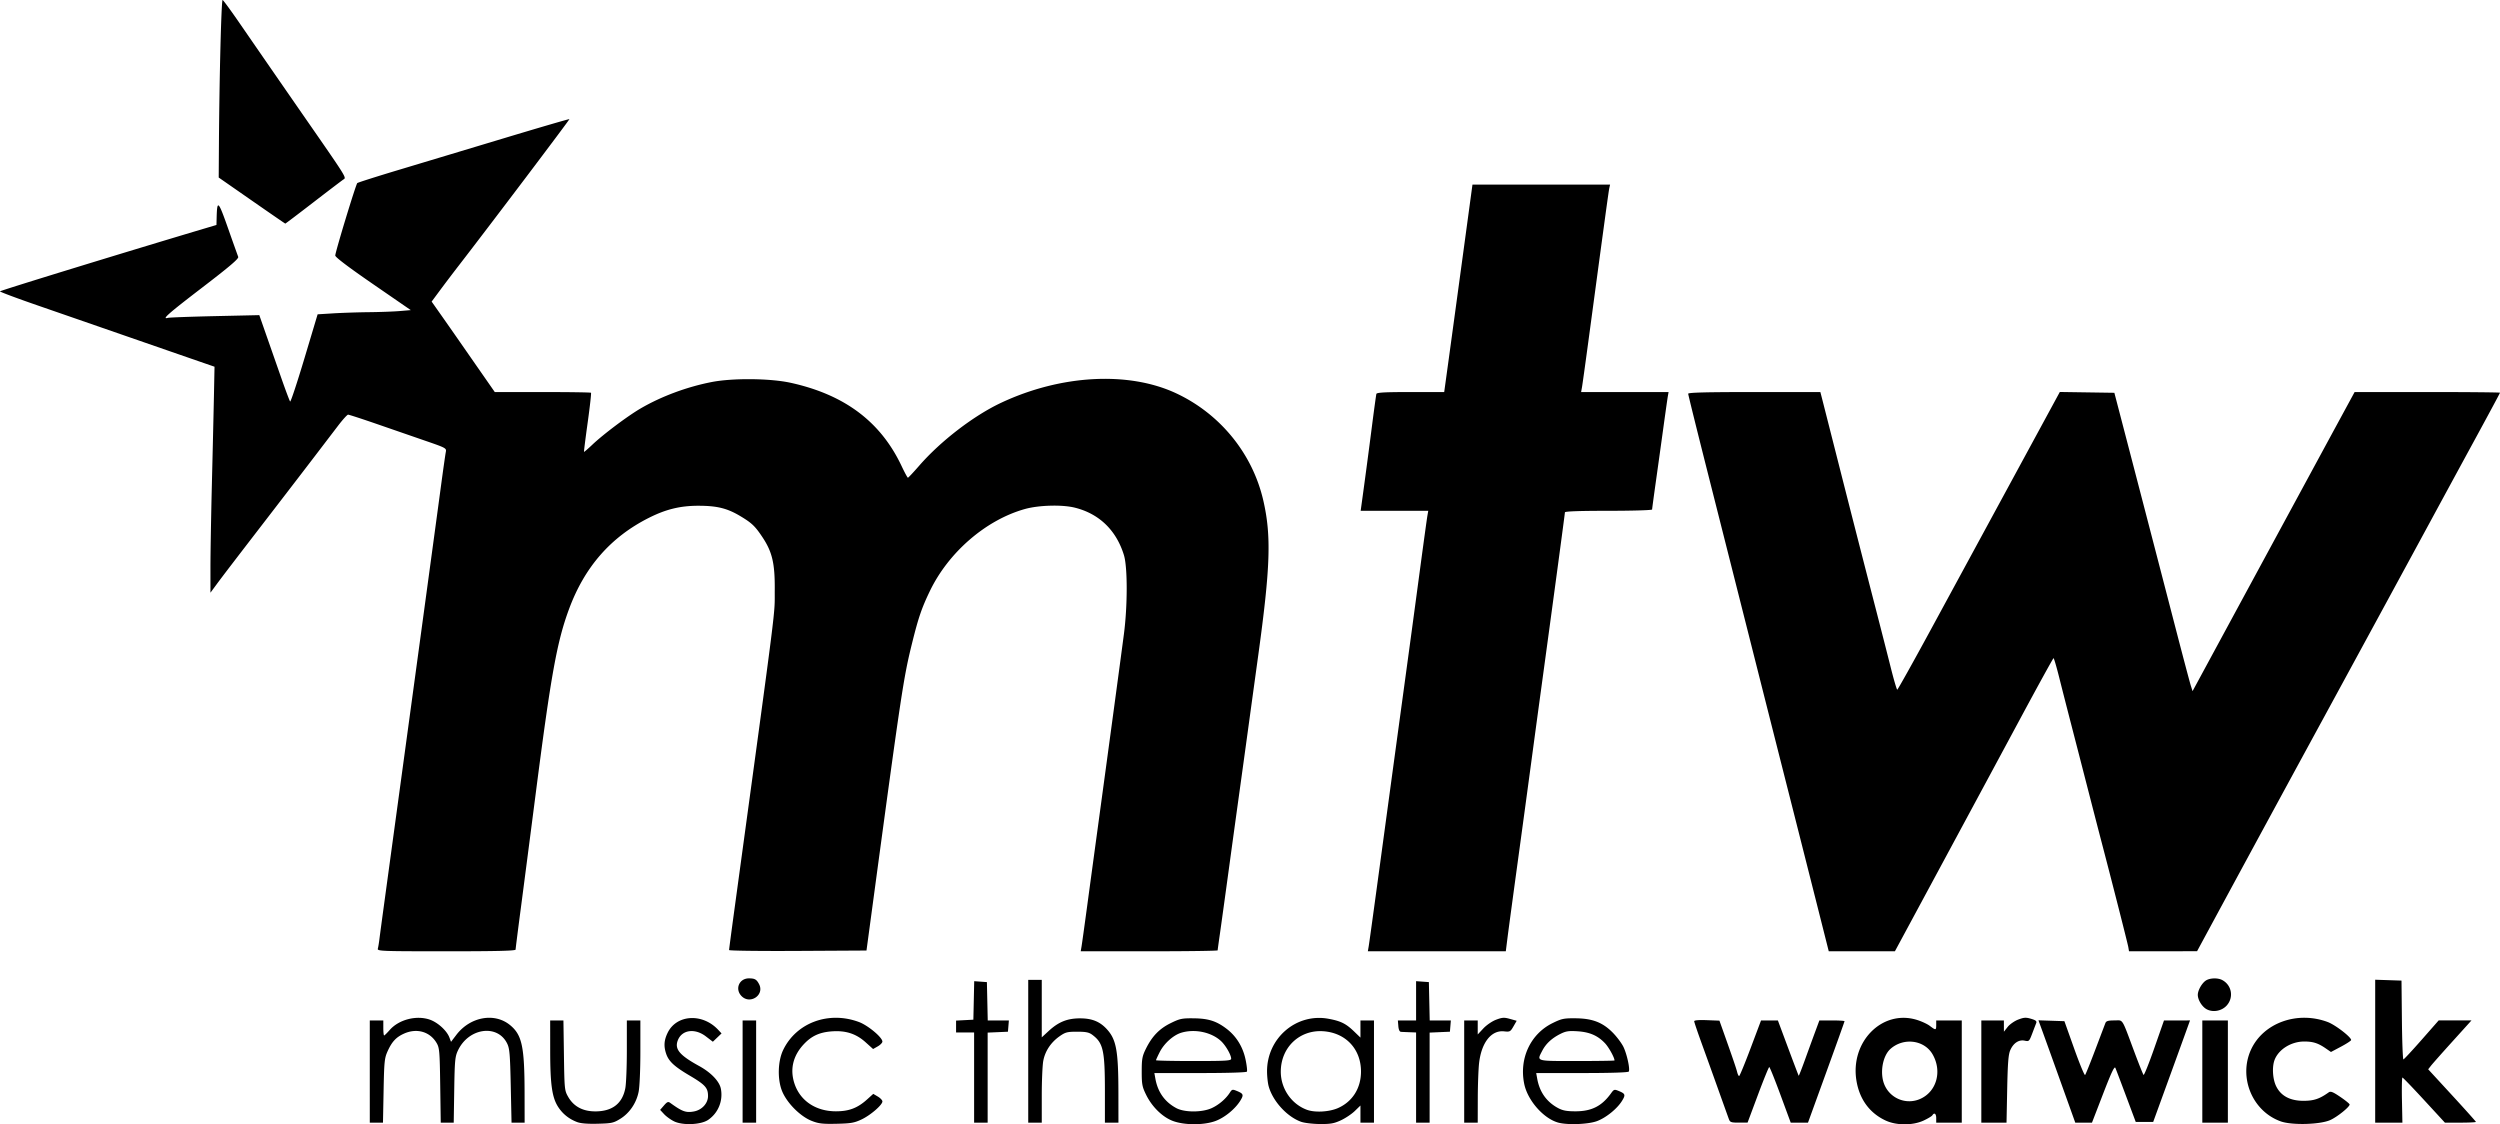 <svg width="586.67mm" height="997.191" viewBox="0 0 586.67 263.84" xmlns="http://www.w3.org/2000/svg"><path d="M135.39 263.297c-1.843-.705-3.302-1.864-4.36-3.463-1.471-2.223-1.909-5.245-1.916-13.226l-.006-7.144h3.11l.12 8.202c.118 7.985.145 8.243 1 9.736 1.29 2.254 3.433 3.402 6.354 3.404 3.99.003 6.366-1.836 7.053-5.458.195-1.028.355-5.022.355-8.876v-7.008h3.175v7.35c0 4.187-.177 8.23-.411 9.396-.53 2.64-2.138 5.005-4.313 6.344-1.58.972-2.024 1.069-5.291 1.151-2.419.061-3.987-.07-4.87-.408zm22.822-.141c-.776-.37-1.837-1.129-2.356-1.687l-.946-1.014.895-1.033c.742-.858.992-.962 1.474-.613 2.828 2.052 3.694 2.364 5.575 2.011 1.87-.35 3.296-1.912 3.296-3.61 0-1.926-.645-2.643-4.331-4.82-3.605-2.129-4.9-3.338-5.5-5.129-.59-1.767-.491-3.152.348-4.886 2.087-4.31 8.166-4.677 11.863-.717l.794.85-1.019.976-1.018.975-1.654-1.262c-2.54-1.94-5.542-1.554-6.532.837-.877 2.117.293 3.558 4.968 6.124 2.797 1.534 4.774 3.61 5.101 5.354.532 2.832-.628 5.668-2.976 7.277-1.692 1.16-5.91 1.353-7.982.367zm32.279-.116c-2.757-1.078-5.973-4.357-7.032-7.171-1.042-2.767-.904-6.896.316-9.448 3.071-6.423 10.697-9.241 17.808-6.58 2.116.79 5.49 3.612 5.486 4.586 0 .278-.492.785-1.092 1.126l-1.089.62-1.77-1.592c-2.27-2.04-4.745-2.819-8.08-2.54-2.768.233-4.578 1.072-6.36 2.95-2.584 2.722-3.358 5.937-2.24 9.302 1.34 4.035 5.005 6.49 9.697 6.496 3.092.004 5.097-.757 7.35-2.792l1.442-1.303 1.072.634c.59.348 1.073.862 1.073 1.14 0 .83-2.812 3.254-4.92 4.242-1.685.791-2.503.932-5.84 1.005-3.268.071-4.187-.035-5.821-.675zm84.689-.008c-2.42-.929-4.841-3.308-6.217-6.11-.927-1.887-1.037-2.47-1.037-5.464 0-2.931.12-3.595.958-5.302 1.454-2.96 3.178-4.75 5.84-6.06 2.135-1.05 2.645-1.158 5.365-1.13 3.481.038 5.356.633 7.753 2.46 2.292 1.748 3.833 4.252 4.456 7.241.284 1.363.424 2.628.31 2.811-.122.197-4.59.333-10.96.333h-10.756l.238 1.323c.563 3.144 2.205 5.454 4.91 6.904 1.927 1.034 6.021 1.039 8.29.01 1.662-.753 3.33-2.171 4.267-3.63.518-.805.626-.83 1.679-.395 1.534.636 1.627.907.78 2.278-1.199 1.94-3.65 3.948-5.798 4.752-2.75 1.029-7.369 1.02-10.078-.02zm13.736-14.587c0-.873-1.263-3.082-2.349-4.108-2.232-2.11-6.16-2.948-9.343-1.994-1.874.561-4.038 2.503-5.079 4.557-.477.942-.868 1.797-.868 1.9 0 .104 3.969.189 8.82.189 7.705 0 8.819-.069 8.819-.544zm16.404 14.801c-3.305-1.178-6.673-4.88-7.613-8.366-.199-.738-.366-2.28-.371-3.428-.038-7.84 6.869-13.77 14.42-12.377 2.879.53 4.093 1.131 6 2.97l1.499 1.446v-4.027h3.175v23.989h-3.175v-4.024l-1.323 1.286c-.728.707-2.196 1.69-3.264 2.185-1.62.75-2.435.895-4.938.874-1.65-.013-3.634-.25-4.41-.527zm8.669-3.218c3.399-1.504 5.395-4.675 5.395-8.57 0-5.28-3.585-9.102-8.876-9.46-5.552-.374-9.939 3.806-9.947 9.48-.006 3.973 2.481 7.608 6.13 8.956 1.875.693 5.236.506 7.298-.406zm51.609 3.393c-3.431-.994-7.109-5.2-7.906-9.043-1.236-5.953 1.447-11.727 6.638-14.282 2.13-1.048 2.65-1.158 5.365-1.135 4.007.034 6.417.966 8.804 3.404.97.99 2.094 2.505 2.499 3.366.821 1.747 1.558 5.193 1.226 5.731-.135.218-4.257.35-10.971.35h-10.755l.237 1.322c.563 3.146 2.208 5.457 4.91 6.902 1.081.578 2.03.755 4.057.756 3.776 0 6.178-1.207 8.333-4.192.708-.982.8-1.01 1.858-.572 1.527.633 1.614.903.747 2.306-1.148 1.858-3.74 3.957-5.872 4.755-2.07.774-7.027.954-9.17.333zm13.277-14.566c0-.67-1.346-3.1-2.237-4.043-1.693-1.787-3.592-2.615-6.426-2.8-2.081-.136-2.747-.034-4.057.623-2 1.004-3.395 2.304-4.246 3.958-1.29 2.508-1.672 2.396 8.146 2.396 4.85 0 8.82-.06 8.82-.134zm63.627 14.1c-3.778-1.76-6.155-5.016-6.86-9.4-1.457-9.041 5.953-16.6 13.995-14.278 1.148.331 2.592.985 3.21 1.453 1.43 1.083 1.522 1.07 1.522-.208v-1.058h5.997v23.989h-5.997v-1.059c0-1.061-.454-1.397-.904-.669-.133.214-1.055.768-2.05 1.231-2.542 1.184-6.368 1.183-8.913-.002zm8.177-5.105c3.83-1.739 5.118-6.54 2.812-10.475-1.954-3.333-6.763-3.947-9.831-1.254-1.882 1.652-2.583 5.708-1.453 8.412a6.32 6.32 0 008.472 3.318zm84.548 5.305c-6.667-2.368-9.97-10.317-6.991-16.824 2.88-6.291 10.857-9.168 18.006-6.494 1.772.664 5.494 3.523 5.494 4.222 0 .163-1.065.862-2.365 1.553l-2.366 1.256-1.25-.86c-1.788-1.23-2.983-1.606-5.066-1.597-3.044.013-5.985 1.855-6.922 4.336-.617 1.632-.45 4.453.364 6.133 1.115 2.303 3.296 3.46 6.492 3.447 2.39-.01 3.713-.458 5.854-1.985.452-.322.983-.113 2.734 1.076 1.194.811 2.172 1.61 2.172 1.774 0 .577-2.897 2.907-4.526 3.641-2.396 1.079-8.985 1.262-11.63.323zm-448.45-11.697v-11.994h3.175v1.764c0 .97.085 1.764.188 1.764s.698-.582 1.322-1.294c2.126-2.42 6.188-3.486 9.325-2.444 1.897.63 4.056 2.58 4.674 4.22l.38 1.012 1.253-1.64c3.247-4.253 8.963-5.286 12.61-2.28 2.8 2.31 3.381 5.03 3.398 15.92l.011 6.967h-3.072l-.183-8.61c-.159-7.468-.27-8.79-.845-9.961-2.27-4.633-9.055-3.671-11.552 1.638-.675 1.434-.759 2.329-.868 9.26l-.12 7.673h-3.044l-.124-8.731c-.114-8.045-.18-8.828-.848-9.965-1.584-2.696-4.696-3.563-7.742-2.157-1.788.825-2.758 1.883-3.76 4.1-.725 1.607-.807 2.412-.938 9.256l-.144 7.497h-3.096zm87.49 0v-11.994h3.174v23.99h-3.175zm54.327 1.411v-10.583h-4.233V239.5l4.057-.211.198-9.036 2.977.216.099 4.498.098 4.498h4.96l-.109 1.323-.11 1.323-4.762.208v21.134h-3.175zm12.7-6.173v-16.757h3.175v13.495l1.614-1.488c2.324-2.142 4.386-2.972 7.382-2.97 2.755 0 4.604.74 6.222 2.483 2.28 2.459 2.757 5.048 2.767 15.025l.007 6.968h-3.175v-7.184c0-9.774-.382-11.509-2.958-13.432-.777-.58-1.499-.727-3.564-.727-2.313 0-2.752.114-4.11 1.068-2.048 1.44-3.4 3.478-3.83 5.77-.195 1.046-.355 4.737-.355 8.203v6.302h-3.175zm91.017 6.173v-10.583l-1.499-.053c-.825-.03-1.737-.07-2.028-.089-.35-.022-.567-.485-.64-1.357l-.109-1.323h4.276v-9.213l2.999.217.099 4.498.098 4.498h4.96l-.109 1.323-.11 1.323-4.762.208v21.134h-3.175zm11.29-1.41v-11.995h3.174v3.293l1.323-1.416c.742-.795 2.057-1.693 2.996-2.046 1.449-.546 1.883-.57 3.25-.188l1.576.441-.758 1.318c-.714 1.24-.844 1.31-2.191 1.162-2.991-.327-5.312 2.604-5.87 7.411-.162 1.402-.301 5.129-.31 8.282l-.015 5.732H343.6zm62.127 11.2c-.162-.436-1.259-3.492-2.437-6.79a2690.044 2690.044 0 00-3.928-10.923c-.983-2.708-1.788-5.09-1.789-5.292 0-.234 1.07-.326 2.96-.254l2.962.113.713 2.004c2.319 6.519 3.226 9.167 3.437 10.029.13.533.343.97.473.97.13 0 1.341-2.937 2.69-6.526l2.453-6.527h3.95l2.397 6.438c1.319 3.541 2.437 6.485 2.485 6.541.048.056.676-1.531 1.397-3.528.72-1.996 1.793-4.94 2.384-6.54l1.075-2.91h2.951c1.624 0 2.952.081 2.952.182 0 .1-1.93 5.498-4.288 11.994l-4.287 11.812h-4.053l-2.407-6.527c-1.325-3.59-2.507-6.526-2.629-6.526-.121 0-1.316 2.934-2.655 6.521l-2.435 6.521-2.037.005c-1.792.005-2.073-.09-2.333-.788zm59.227-11.2v-11.995h5.292l.004 1.323.004 1.323.882-1.119c.485-.615 1.6-1.393 2.477-1.728 1.353-.517 1.813-.544 3.024-.181 1.121.336 1.378.556 1.193 1.022-.13.327-.555 1.438-.944 2.468-.677 1.788-.756 1.862-1.748 1.644-1.367-.3-2.665.558-3.395 2.243-.438 1.012-.595 3.015-.718 9.145l-.157 7.849h-5.913v-11.994zm18.761 2.83c-1.805-5.04-3.749-10.445-4.32-12.009l-1.038-2.844 6.093.204 2.3 6.455c1.266 3.55 2.415 6.329 2.555 6.174s1.216-2.822 2.39-5.926c1.175-3.104 2.244-5.922 2.376-6.262.186-.48.655-.617 2.104-.617 2.15 0 1.606-.865 4.764 7.585 1.016 2.716 1.953 5.056 2.084 5.2.13.144 1.262-2.672 2.515-6.258l2.28-6.518 6.11-.008-1.176 3.263c-.646 1.795-2.59 7.153-4.318 11.906l-3.144 8.643h-4.1l-2.244-5.997c-1.234-3.299-2.371-6.298-2.526-6.665-.213-.505-.922.988-2.89 6.085l-2.606 6.753H487zm33.097-2.83v-11.995h5.998v23.99h-5.998zm40.57-4.777v-16.771l6.173.204.094 9.26c.052 5.093.21 9.25.353 9.235s2.062-2.077 4.266-4.586l4.008-4.56h7.7l-4.399 4.867c-2.42 2.677-4.706 5.257-5.08 5.733l-.682.866 5.601 6.088c3.08 3.348 5.602 6.165 5.602 6.26 0 .096-1.637.174-3.638.174h-3.637l-4.873-5.291c-2.68-2.91-4.972-5.292-5.094-5.293-.122 0-.174 2.381-.115 5.292l.106 5.292h-6.386zm-39.596-9.868c-1.063-.598-2.033-2.195-2.033-3.347 0-1.036.907-2.676 1.84-3.33.925-.648 2.831-.72 3.902-.146 2.232 1.194 2.739 4.07 1.05 5.961-1.179 1.319-3.272 1.698-4.759.862zm-343.81-3.106c-1.564-1.665-.493-4.127 1.791-4.117 1.36.006 1.776.245 2.358 1.35 1.352 2.567-2.146 4.9-4.149 2.767zm-85.31-11.09c.093-.34.258-1.331.366-2.205.108-.873.597-4.524 1.087-8.113 6.706-49.157 11.588-85.054 13.41-98.601.495-3.687.985-7.116 1.087-7.621.182-.895.066-.96-4.68-2.6l-11.374-3.933c-3.579-1.238-6.675-2.245-6.88-2.239-.204.006-1.245 1.153-2.312 2.548s-3.457 4.526-5.31 6.956-6.305 8.23-9.89 12.886c-9.445 12.267-11.979 15.577-13.463 17.595l-1.323 1.798v-5.967c0-3.282.154-12.17.342-19.75a5942.9 5942.9 0 00.479-20.55l.136-6.766-3.741-1.292c-2.058-.711-9.457-3.276-16.442-5.7-6.985-2.423-16.63-5.766-21.431-7.428s-8.732-3.13-8.732-3.263c0-.181 30.042-9.406 49.124-15.084l1.676-.498.042-1.65c.11-4.353.37-4.12 2.67 2.408a807.191 807.191 0 002.394 6.732c.161.418-1.973 2.237-8.442 7.195-8.047 6.167-9.616 7.556-8.041 7.114.34-.095 5.3-.277 11.024-.406l10.407-.233 1.706 4.88 3.497 9.996c.985 2.813 1.898 5.24 2.03 5.394.132.154 1.637-4.388 3.346-10.092l3.106-10.37 3.707-.228c2.04-.124 5.787-.247 8.327-.273 2.541-.025 5.792-.144 7.225-.264l2.606-.219-8.867-6.109c-5.729-3.946-8.864-6.319-8.858-6.702.014-.863 4.825-16.687 5.168-17 .16-.146 4.577-1.55 9.815-3.123s16.348-4.915 24.688-7.43c8.34-2.513 15.213-4.52 15.275-4.458.096.096-18.656 24.913-26.002 34.415a431.707 431.707 0 00-4.322 5.702l-2.005 2.704 2.194 3.117c1.207 1.715 3.076 4.388 4.154 5.94 1.078 1.552 3.425 4.926 5.215 7.496l3.253 4.675h11.206c6.164 0 11.282.075 11.374.168.093.093-.256 3.228-.776 6.967-.52 3.74-.908 6.844-.863 6.898.044.054.936-.713 1.981-1.704 2.544-2.413 8.248-6.696 11.263-8.457 4.893-2.857 10.908-5.094 16.743-6.227 4.934-.958 13.737-.87 18.521.186 12.668 2.795 21.107 9.133 26.021 19.543.71 1.504 1.377 2.733 1.481 2.732.105-.001 1.302-1.279 2.66-2.838 5.052-5.799 12.81-11.749 19.266-14.775 14.02-6.57 29.885-7.417 41.04-2.19 10.333 4.843 17.916 14.176 20.433 25.152 1.907 8.31 1.665 15.616-1.207 36.457a18694.65 18694.65 0 00-2.47 17.992 6329.152 6329.152 0 01-1.92 13.935 7922.501 7922.501 0 00-2.472 17.992c-.886 6.5-1.843 13.426-2.127 15.391s-.517 3.672-.517 3.793-7.23.219-16.067.219h-16.067l.195-1.147c.107-.63.676-4.718 1.265-9.084.588-4.365 1.783-13.176 2.655-19.579 2.687-19.73 5.378-39.679 6.024-44.649.865-6.658.867-15.682.004-18.498-1.789-5.838-5.804-9.722-11.522-11.146-3-.747-8.48-.595-11.747.325-9.155 2.578-17.908 10.152-22.295 19.288-1.932 4.024-2.675 6.212-4.194 12.347-1.968 7.952-2.498 11.475-9.183 61.03l-1.475 10.937-16.123.092c-8.867.05-16.123-.042-16.123-.206 0-.163.55-4.332 1.223-9.264 10.288-75.443 9.448-68.783 9.496-75.289.046-6.2-.59-8.896-2.925-12.39-1.702-2.547-2.459-3.268-5.11-4.86-3.067-1.844-5.426-2.439-9.74-2.456-4.33-.017-7.716.797-11.743 2.824-8.944 4.5-15.08 11.5-18.741 21.376-2.835 7.648-4.234 15.374-7.808 43.13-1.274 9.896-2.863 22.137-3.531 27.203-.668 5.065-1.215 9.39-1.215 9.613 0 .296-4.296.403-16.252.403-15.307 0-16.242-.036-16.081-.617zm232.52-.529c.107-.63.981-6.94 1.942-14.023 3.011-22.186 4.57-33.657 6.21-45.685 1.77-12.984 1.99-14.612 4.007-29.633.781-5.82 1.51-11.099 1.62-11.73l.2-1.146h-15.863l.159-1.147c.793-5.724 1.659-12.228 2.455-18.433.522-4.074 1.006-7.607 1.075-7.85.095-.335 2.006-.44 8.02-.44h7.896l1.08-7.85c.593-4.316 2.085-15.27 3.316-24.34l2.237-16.492 32.293-.001-.176.794c-.16.718-1.04 7.166-4.953 36.248-.692 5.141-1.35 9.864-1.462 10.495l-.204 1.146h20.522l-.17.97c-.094.534-.574 3.907-1.067 7.497s-1.285 9.285-1.761 12.657-.865 6.269-.865 6.438-4.604.307-10.23.307c-6.673 0-10.232.125-10.232.358 0 .317-2.685 20.28-5.67 42.152a8501.25 8501.25 0 00-2.266 16.757 11438.7 11438.7 0 01-3.183 23.46c-1.087 7.955-2.152 15.853-2.365 17.55l-.388 3.088H320.99l.195-1.147zm104.69-11.819c-1.8-7.13-4.682-18.52-6.406-25.31a39203.05 39203.05 0 01-8.481-33.515c-2.941-11.642-7.48-29.6-10.087-39.908-2.607-10.308-4.74-18.92-4.74-19.138 0-.288 4.25-.397 15.509-.397h15.509l.342 1.323c.188.728 1.792 7.038 3.564 14.023 3.25 12.81 5.756 22.598 9.346 36.512 1.077 4.172 2.546 9.926 3.264 12.788.72 2.862 1.406 5.203 1.526 5.203.12 0 3.604-6.23 7.74-13.847 6.17-11.36 14.84-27.329 28.825-53.1l1.584-2.919 12.8.192 3.45 13.23c1.897 7.275 4.458 17.118 5.691 21.871l5.31 20.461c1.686 6.5 3.254 12.411 3.482 13.135l.416 1.317 2.526-4.668c7.555-13.958 27.924-51.56 31.434-58.026l4.07-7.497h17.056c9.382 0 17.057.072 17.057.159 0 .087-2.404 4.572-5.342 9.966-2.938 5.394-7.837 14.41-10.886 20.038-5.39 9.945-11.455 21.108-25.685 47.272a19309.491 19309.491 0 00-23.787 43.827l-5.384 9.96-15.97.012-.162-.97c-.141-.845-4.004-16.012-6.447-25.312-.458-1.746-1.813-6.985-3.01-11.642-1.196-4.657-2.955-11.483-3.91-15.17-.954-3.686-2.242-8.726-2.863-11.2-.622-2.474-1.214-4.494-1.317-4.489-.103.005-3.535 6.236-7.627 13.847-4.092 7.61-12.426 23.085-18.52 34.387l-11.08 20.55-15.524-.002-3.271-12.964zM59.086 47.06l-7.762-5.4.052-7.905c.102-15.736.567-33.862.866-33.76.168.056 1.945 2.484 3.95 5.395a9708.059 9708.059 0 0014.755 21.343c10.69 15.406 10.372 14.9 9.64 15.389-.378.252-3.578 2.687-7.112 5.41-3.533 2.725-6.47 4.948-6.526 4.94-.056-.006-3.595-2.442-7.863-5.413z"/></svg>